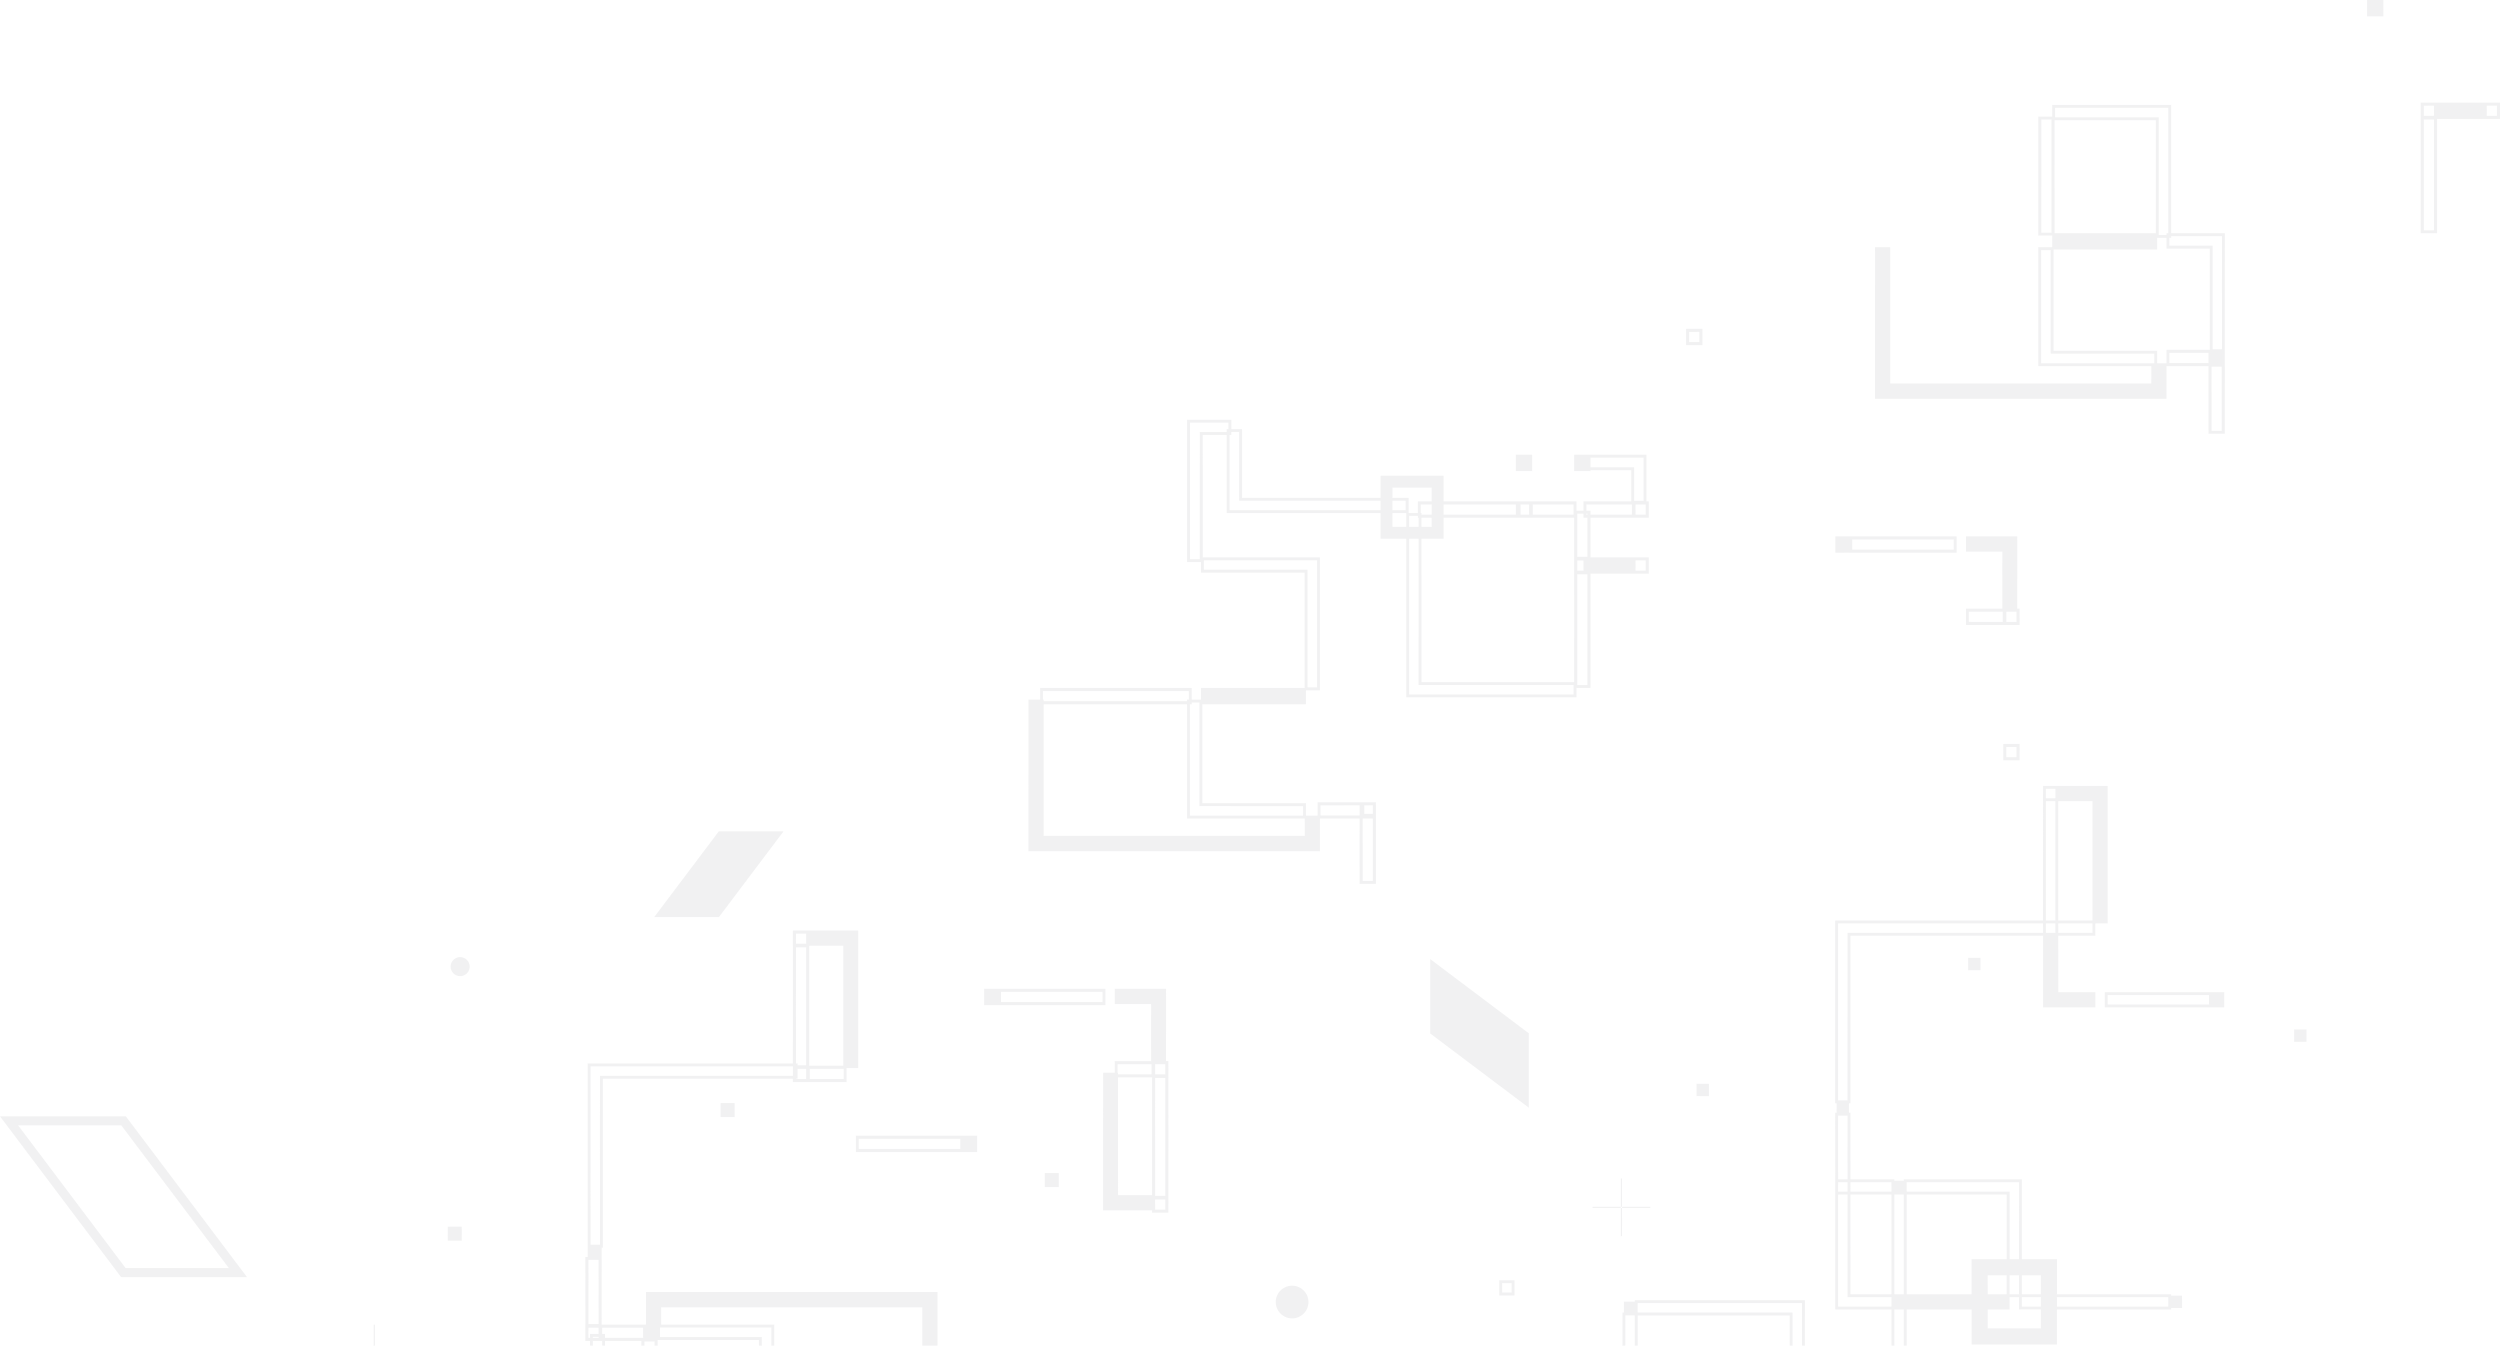 <svg width="1072" height="577" xmlns="http://www.w3.org/2000/svg"><path d="M211 894v.005l48-.005h7v7h-7l-47-.004V951l-7-.008V894h6zm-.325 51.312l-4.358.009v4.355h4.358v-4.364zm.01-45.088l-4.367.004v43.531l4.366.004v-43.539zM302 934l-.008 6H296v-5.996l6-.004zm183.136-286.35v55.513l24.113-.003v55.798l.007 27.324 24.575.001v141.368l-114.92.008v-.007l-4.06.005v.002h-1.228l-21.196-.008v-58.96h5.287l-.005-5.277 15.914-.004v-24.205h-15.906l.007-6.514h22.416l.007 31.938h-.008v4.06l.001.001v52.437l.007.001h107.16l.007-128.326-19.278-.004v-5.282l-5.297-.002-.015-28.557h-17.59l.001 13.865h-125.21v-64.37h5.291l.007-5.292 63.994.002-.006-50.224 5.301-.008-.012-5.28h50.636zM418.91 922.363h-4.06v4.06h4.06v-4.06zm-269.656-37.831l-28.342 37.613H92.534l28.326-37.613h28.395zm264.367-14.609h-14.679l.001 51.206h14.678v-51.206zm5.29.001h-4.062l-.008 51.203h4.07v-51.203zm-154.23 25.393l-3.682-.001v4.374l3.682-.003v-4.37zm-5.682.006h-46.777v4.367l46.777-.01v-4.357zM347.813 889l.187.193-4.813 4.809 4.813 4.815-.193.183-4.809-4.809-4.811 4.809-.187-.183 4.811-4.813-4.811-4.81.186-.194 4.813 4.815 4.814-4.815zm305.492-179.836v51.552h-.614v4.06h.614l.008 67.24 87.987.009-.002.612 4.67-.003v4.685l.62.001v51.09h-6.516l-.007-5.297v.001l-.002-44.568-93.283.001.007-72.545-19.959.001v-6.515l19.96-.008v-50.316h6.517zm92.05 173.95h-4.062l.007 4.068h4.054v-4.068zm0-44.571l-4.062.004.007 43.34h4.054v-43.344zm86.486 33.302l5.29.004v5.288h-5.29v-5.292zm-412.929-7.216h-4.063l.001 4.061h4.063v-4.06zm-5.29 0h-14.678v4.061h14.679v-4.06zm-65.889-31.941l45.93.003v6.515h-44.696v.004h-6.524v-6.52h5.29v-.002zm1.234 1.23v4.053h43.468l-.007-4.053h-43.46zm303.111-67.915h-4.062l.007 71.317h92.041l.008-4.068-87.987-.008-.007-67.241zM118 770v57h-6v.995L91 828v-7h20v-45h.007l-.007-6h7zm-25.791 52.318v4.36l18.567.008v-4.36l-18.567-.008zm758.986-8.141l.213.207-5.289 5.284 5.296 5.292-.212.201-5.29-5.287-5.289 5.287-.205-.198 5.288-5.294-5.288-5.284.205-.209 5.29 5.286 5.28-5.285zM116.683 777.22h-4.358v43.552h4.366l-.008-43.552zM255 787l23 .007V810h-23v-23zm-161.019 2.982c3.865 0 7.002 3.136 6.994 7.002a6.998 6.998 0 01-6.994 7.005 7 7 0 01-7.009-7.005c0-3.859 3.137-7.002 7.01-7.002zm414.048-31.024h-4.07l.008 27.325h4.07l-.008-27.325zm395.75-421.956v58.96l-5.298-.003v5.28l-15.899.006-.007 24.202 15.907-.004v6.523h-22.424v-30.728h-82.599v71.847h-.615v4.053h.615l.012 28.55h.003v.002l18.816-.007v.621h4.061v-.62h50.636v34.263l15.036.001v15.023l48.96.007v.612l4.676.001.008 5.288h-4.684v.606h-48.96v15.038h-36.594v-15.037l-27.843.002-.007 48.996h44.127v.606l4.66.008v4.681h.622v61.135l-17.142-.007v99.361h-6.509l-.007-5.296h-.001l.008-95.293h5.281v-4.06h-5.281l-.008-29.556-59.29.003v10.085h-26.727v-10.088h-32.661l-4.062-.004v.004l-19.58-.004-.009-6.522h56.312v-10.083h10.11v-61.4l-65.195-.002.001 48.072h-6.509v-49.298h.605v-4.674l4.675-.005v-.616h72.947l-.008 67.922h10.102v10.083h65.807v34.862h10.615v-53.393l-49.4.001v-55.522l-24.113.001v-54.567l-.015-29.78h.614l.006-4.053h-.62v-78.36l89.123-.002.001-51.202-.007-6.515h6.524v.003l21.204-.007zM116.692 771.32h-4.366v4.36h4.366v-4.36zm731.927-.347h-4.062v4.06h4.062v-4.06zm0-94.066l-4.062.007v92.833l3.511.006h.55v-92.846zm-414.12 27.484h-4.062v5.295l-63.988-.009.001 56.629H478.62v-8.572h5.288v-4.064h-5.29v-43.985l-44.117.001v-5.295zm212.29 56.325H628.04v4.064l18.748-.004v-4.06zm5.296-45.037l-4.063.005.001 43.797 4.063.007v-43.809zm-149.36 37.986l-17.59.005v4.064l17.59-.003v-4.066zm1.234.004v.508l.007 3.554 4.062.001v-4.062h-4.069zm-1.235-43.982h-17.59v42.756l17.59.003v-.003h.007l-.007-42.756zm-18.816 0h-4.063v42.756h4.063v-42.757zm24.121-5.296h-22.894v4.06h18.824v43.991h4.07v-48.05zm120.944 24a7.006 7.006 0 017.002 7.007c0 3.875-3.138 7.008-7.002 7a7.006 7.006 0 01-7.01-7 7.01 7.01 0 017.01-7.007zM238 620l-.007 67H249v10.009l66-.009-.009 35.506 10.26-.006V678H326v-5h6l-.008 5H332l-.008 61H313v-6h-4.596l-.008-29.489L249 703.51V714h-26.993l-.003-10.001-31.004-.003V704h-7v-.004L165 704v-7h20l5.873.003 31.13-.002L222 687h9.463v-60.497L168 626.502V674h-7v-50h.005l-.005-4h77zm88.529 59.229v54.492h-12.26l.009 4.055h16.452l-.008-58.544-4.193-.003zM313.75 698.23H249v4.052l60.638.004.007 29.492 4.106.007V698.23zm-60.785 17.471a4.22 4.22 0 014.228 4.231 4.23 4.23 0 01-4.228 4.24 4.235 4.235 0 01-4.228-4.24 4.23 4.23 0 014.228-4.23zM191 717l-.008 7h-6.983l-.009-7h7zm-51-20l22 .009-.007 6.991-20.476-.004.008 13.386H161V717h7v7h-33v-20h-1v-7l6 .003V697zm.29 7.248l-4.063.004v18.5l24.538.005-.008-4.135H140.29v-14.374zM402 710l-.008 6H396l.008-6H402zm250.086.39h-4.063l-.007 4.065h4.062l.008-4.064zM237.006 699H234v5l-6.91-.001v4.91l16.826.003v-5.402l-6.916.001.006-4.511zm192.211 5.39l-62.767.001v4.06h62.769l-.001-4.06zm54.69 0h-4.062v4.06h4.062v-4.06zM452.87 593.03v29.552l59.29.003V612.5h26.727v10.091l31.426-.003h5.296l.001-.005 19.589.004v5.291h4.06v-5.29h20.475l-.005-12.898-20.469-.004h-5.297v-6.51h32.29v25.931l-25.766-.002v1.595l2.797-.003v5.288h-2.797v11.264h25.766v6.516h-5.29l-20.475.002v48.057h-5.29v5.295H522.26v-67.916l-10.101.001v-10.099l-65.807.001.008-36.075h6.509zm74.68 46.172h-4.062v66.689h70.475v-4.068H527.55v-62.62zm-93.034 14.963l-4.077.004v48.995l4.062-.004.015-48.995zm49.394-5.296h-48.166l-.015 4.06 44.118.009v50.222l4.063.003V648.87zm-5.29 5.296h-42.892v48.994h42.891v-48.994zm-247.156 44.158h-4.373v4.363l5.683.002-.001-3.688h-1.308l-.001-.677zm-40.227-.003l.007 4.364 30.761.002-.001-4.364-30.767-.002zm-30.487 0h-19.505v4.36l19.497.003.008-4.362zm-21.068.004l-4.362.005v4.355h4.37l-.008-4.36zm26.573 0v4.356l17.485.004v-4.355l-17.485-.005zm23.414 0l-4.344.005v4.355l4.344-.004v-4.356zm54.248-.093h-5.667v4.052h5.667v-4.052zm351.282-44.467v46.839h4.061v-46.835l-4.061-.004zm-1.229-24.66h-17.126l.001.001h-37.959l.001 10.098h-10.102v61.4h65.177l.001-48.059.008-5.295v-18.145zM68 693l-.008 6H62v-6h6zm168.764-.908h-4.072l-.001 4.908H234v.773l2.765.007-.001-5.688zm7.152 0h-5.923l-.001 4.919 5.924-.001v-4.918zm-12.453 0h-4.372L227.09 697h4.373v-4.908zm5.302-70.869h-69.767l-.004 2.777H168v1.271h64.7L232.691 687h4.072v-65.777zM168 675v7h-7v-7h7zm-46.008-2l.008 6.995-7 .005.009-7h6.983zm-1.317 1.318h-4.357v4.36h4.364l-.007-4.36zm745.092-57.312h-4.061v54.613h-11.86v4.06h15.921v-58.673zm-703.448 8.99v46.763l4.363-.004-.001-46.253H165v-.504l-2.681-.002zm686.3 10.776h-64.58v4.063l60.518-.003v29.567h4.061v-33.627zm-60.662 17.34a4.24 4.24 0 014.236 4.234 4.233 4.233 0 11-8.465 0 4.234 4.234 0 014.23-4.234zm-91.018-18.575v6.526l-20.468-.005v12.91h25.765l-.008 6.515h-6.51l-25.772-.007v-20.638l.007-5.301h26.986zm28.94 19.432l.008 6.507-6.533.007.008-6.514h6.517zm-50.644-12.91h-4.061v18.197h24.537l.003-2.198-.002-1.87h-20.469l-.008-14.129zm260.825 6.837v5.292h-5.282l-.008-5.292h5.29zm-311.036-.42h-4.062v4.068h4.062v-4.068zm-25.765 0h-4.061v4.066h1.671l2.39-.002v-4.064zm0-19.37h-4.061v18.143h4.061v-11.266h-1.266v-5.28l1.265-.002.001-1.596zm173.45 7.664h-4.06v5.293h-6.306v5.064h16.665v-5.06h-6.298v-5.297zm-76.998.002h-19.24v4.067l19.248-.003-.008-4.064zm-20.476 0h-4.061v4.06l4.061.007v-4.067zm82.077 0h-31.426v4.064h31.426v-4.065zm-32.66 0h-4.062v4.064h4.061v-4.064zm54.355 0h-5.069l.007 4.064h5.062v-4.065zm-11.586 0h-5.078v4.064h5.07l.008-4.064zm-48.066 0h-17.12v4.06h17.124l-.004-4.06zm53.355-6.289h-4.062l.001 5.054h4.062v-5.054zm6.298 0h-5.07v5.053h5.07v-5.052zm-11.587 0h-5.077v5.053h5.077v-5.053zm-233.575-1.378h-5.062v5.06h5.063v-5.06zm-6.297 0h-4.061v5.06h4.06l.001-5.06zm-5.29 0h-5.062l.001 5.06h5.061v-5.06zm102.758-5.287h-4.055v4.06h4.062l-.007-4.06zm-5.283 0h-19.247v4.06h19.24l.007-4.06zm-25.772 0h-17.118v4.06h17.126l-.008-4.06zm-22.416 0v4.06h4.063v-4.06h-4.063zm-37.7 0h-5.061v4.06h5.061v-4.06zm0-6.296l-16.648.007v5.057h6.297l-.007 5.291h4.06l.001-5.284 6.297-.002v-5.069zm5.04 6.295v4.06h31.426v-4.059h-31.427zM19.057 612.902c3.865 0 7.01 3.137 7.002 6.996a7.012 7.012 0 01-7.002 7.011c-3.864-.004-7.002-3.136-7.002-7a7.006 7.006 0 017.002-7.007zm753.653-54.144h-70.483v4.068h66.421v62.627h4.061v-66.695zM368 399v59h-5v6h-23v-1.432h-81.5V535h-.508l.008 5h-.008l.008 28h19v.005h.001l.006-14.005H402v65h-1v3.996l-5 .003V623h-1l-64-.009v-3.994l-5 .003v3.991l-43.01.009H277l-24-.008V575h-2v-7h.015L251 539h1v-83h88l.008-50H340v-6.996l6-.004h22zm232.487 205.393v4.069l20.475-.008v14.133h4.062v-18.19l-24.537-.004zM258.224 575h-4.014v46.76h22.58l-.006-2.76H275v-1.343h-16.776V575zm74 42.317v4.357l62.553.008-.008-4.36-62.546-.005zm370.004-3.12v6.521h-6.51v-6.522h6.51zm-371.464-44.95L283 569.246v4.099h43.666l.007 44.42 4.09-.008v-48.51zm325.587 41.642v6.52h-6.517v-6.516l6.517-.004zm-375.67-35.66h-4.355v41.193H278v.579l2.681.004v-41.776zM275 575h-15.573v41.423l15.573-.001V575zm380.132 37.113l-4.062.007-.016 4.061h4.078v-4.068zM395.479 560.58H283.505V568h48.488l.007 48 63.478.008v-55.427zm-70.05 14.008H282V616h43.429v-41.41zm486.86-13.104v54.294h48.174l.007-4.068-44.118.008v-50.23l-4.063-.004zM701 564.053h-4.068v46.836l4.069-.003v-46.833zm-124.155 39.121v6.51h-6.525l-.008-6.51h6.533zM160.755 568l.004 11.231H172v.534l-11.241.001.004 12.234h-.526v-12.234l-12.237.003v-.538h12.237v-11.227l.518-.004zm95.934 5.246h-2.478l-.001.431 2.48.002-.001-.433zm0-3.921h-4.37l-.008 4.35.689.001v-1.672l3.689-.003v-2.676zm19.079 0h-17.55l-.001 2.676 1.21-.001v1.675h16.34v-4.35zm590-13.124h-4.063v5.284l-9.377.001.004 8.143h22.802v-8.145l-9.367.001v-5.284zM256.676 540.24h-4.353l.008 27.516h4.361l-.016-27.516zm297.372 11.072c3.873.008 7.01 3.136 7.01 7.007a6.996 6.996 0 01-7.01 7 6.998 6.998 0 01-7.001-7c0-3.87 3.136-7 7.001-7.007zm238.19-39.098l-4.062.004v48.047h22.885v-4.061l-18.823.001v-43.991zm137.517 43.988h-47.734v4.06h47.734v-4.06zm-54.623 0h-8.145v4.06h8.145v-4.06zm-225.723-7.236v6.527l-6.517-.008v-6.519h6.517zm161.651-36.753h-17.596l.009 42.765 17.587-.008v-42.757zm64.073 34.62h-8.147v8.136l8.146.001.001-8.136zm-9.369 0h-4.06v8.138h4.062l-.002-8.138zm-49.413-34.62h-4.062v42.757h4.062v-42.757zm44.11 34.62h-8.138l.002 8.136h8.136v-8.136zm.001-34.62h-42.877v42.756h27.842v-15.02l15.034-.002.001-27.733zm-212.28 37.985h-4.063v4.052h4.063v-4.052zm-594.236-71.52l51.962 68.945H51.924L0 478.678h53.947zm-1.932 3.878H7.775l46.08 61.189h44.271l-46.111-61.189zm813.745 24.362l-48.173.005v4.064h44.119v28.96h4.058l-.004-33.029zm-612.536-49.677l.008 76.515h4.045l-.006-72.422 82.729-.001v-4.089l-86.776-.003zM197.992 526l.008 6-5.992-.004-.008-5.987 5.992-.009zm497.045-8.047l.48.001.005 12.138-.485.004v-12.143zM500 424l-.008 31h1l.008 6.996h-.009L501 514h-.001l-.008 6H494v-1l-21-.004.007-58.996H478v-5h15.59l.009-24.466H478V424h22zm-.318 90.317h-4.373l.008 4.366h4.358l.007-4.366zm207.972 3.154v.485l-12.136-.002-.001-.483h12.137zm-12.617 0v.482h-12.148l.008-.482h12.14zm.477-12.136l.003 12.136h-.48v-12.136h.477zm-195.838-43.12h-4.353l-.008 50.57 4.361.003v-50.573zM494 462h-14.603l.007 50.47 14.603-.001L494 462zm317.055 44.918h-17.581l-.007 4.069h17.596l-.008-4.069zm-18.817 0h-4.054l-.008 4.067h4.062v-4.068zM454 503v6h-6v-6h6zm338.23-24.626h-4.068l.014 27.31 4.062.002-.007-27.312zM419 487v7h-52v-7h52zm-7.23 1.326h-43.54v4.348h43.54v-4.348zM315 473v6h-6v-6h6zm298.278-61.744l42.285 31.84v31.89l-42.285-31.83v-31.9zm262.773-15.298l-87.882.001-.007 75.892h4.062l.007-71.84 83.825.008-.005-4.06zm-143.276 68.764v5.288l-5.297-.004v-5.284h5.297zm-385.558-6.4v4.363h14.566v-4.359l-14.566-.004zm-1.533 0l-3.684.003v4.243h-.683v.117h4.367v-4.363zm148.09-2.004h-14.557V460h.18v.678h14.378v-4.36zm5.9 0h-4.358v4.36h4.358v-4.36zm-138.07-50.791L347 405.526V457h14.603v-51.473zm-15.92.692h-4.359L341.317 456H342v.781h3.683V406.22zm643.331 35.209v5.295l-5.297.004v-5.291l5.297-.008zm-41.785-15.985l6.525.004v6.519h-51.212v-6.523l44.686.003.001-.003zM474 424v7h-45.993v-.004L422 431v-7h52zm473.23 2.673H903.77v4.058h43.458v-4.058zm-517.993-1.355v4.357h43.533l.008-4.354-43.541-.003zm-231.93-14.904c2.25 0 4.083 1.83 4.091 4.073a4.088 4.088 0 01-4.084 4.083 4.081 4.081 0 01-4.077-4.08 4.074 4.074 0 014.07-4.076zm651.94.318v5.295h-5.296v-5.295h5.297zm-507.93-10.412l.008 4.36h4.358v-4.355l-4.365-.005zm555.944-4.36h-14.685l.007 4.06h14.678v-4.06zm-15.906 0h-4.069v4.06h4.07v-4.06zm-4.069-52.439v51.203h4.07l-.002-51.2-4.068-.003zm5.29 0v51.202h14.685v-51.202h-14.686zm-546.594 12.948l-27.697 36.764h-27.742l27.689-36.764h27.75zM528 180v4h4.582v29.496l59.418-.001V204h27v11h57v4h3v-4h20.481v-13.372L682 201.627V202h-7v-7h31v20h1v7l-6.009-.003V222H682v17h25v7h-25v49h-6v4h-73v-68h-11v-11h-66v-33.5l-10.259.004.007 52.496H566v57h-6v6h-44.437v42.422H560v5.347h5V344h24.991l.009 7h-.007l.007 28-6.991-.008L583 351H566v13.996L441 365l.007-65H446v-5h65v5h4v-5h44.434v-49.447H515V241h-6v-61h19zm60.676 171h-4.361l.009 26.751 4.352.005V351zm-141.163-49.005v56.427h111.981l-.007-7.422H509v-49l-61.487-.005zm66.822-.748l-3.335-.001V302h-.764v47.761h48.52l.007-4.103-44.428-.003v-44.408zM583 345.311l-16.774.004v4.367L583 349.68v-4.37zm5.682 0l-3.682.003V349h3.682v-3.688zm292.673-7.078h-4.069v4.06h4.07v-4.06zM866 319l-.008 7H859l.008-7H866zm-1.317 1.318h-4.374v4.36l4.374-.003v-4.357zm-354.906-24.001h-62.554V300h.29v.674H509V300h.776v-3.683zM608.299 231h-4.064v66.785h70.53v-4.057h-66.471l.005-62.728zm-43.536 9.234l-48.527.002v4.08h44.435v50.451h4.092v-54.533zm115.92 6.003h-4.358v47.518h4.358v-47.518zM675 222h-56v9h-9.471l-.007 61.502 65.478.003.008-46.505H675v-24zm190 8l-.008 31h1l.008 7h-7l-16-.004V261h15.598l.008-24.466H843V230h22zm-6.211 32.31h-14.57v4.36l14.57.009v-4.37zm1.514 0v4.364l4.379.004v-4.363l-4.38-.004zM679 240.325l-2.675.006v4.36H679v-4.366zm26.681-.013h-4.362l-.01 4.377 4.372-.004v-4.373zm-178.95-59.091H510.27v58.552h4.209l-.007-54.5H526V184h.73v-2.78zM679 220.247h-2.675v18.502h4.358V222H679v-1.753zM839 230v7h-45.993v-.003L787 237v-7h52zm-44.764 1.318v4.357h43.528l.007-4.35-43.535-.007zM613.91 222h-4.379l-.001 3.917 4.38.001V222zm-5.909-.782h-3.764l-.001 4.698 4.065.001V222h-.3v-.782zM603 220h-5.918v5.914l5.918.001V220zm10.909-3.683h-4.68l-.001 3.683h.302v.686h4.379v-4.369zm66.774 3.93h-.439v.44l.439-.001v-.439zm-5.944-3.93h-17.484v4.362l17.484.007v-4.368zm-24.739 0h-31v4.369h31v-4.369zm49.756 0h-19.512V219H682v1.685l17.756-.006v-4.361zm5.925 0h-4.371l.009 4.358 4.362.008v-4.366zm-50.007 0H652v4.361h3.683l-.009-4.36zm-58.591-7.232l-.001 4.41H604V220h4v-5h5.909v-5.91l-16.826-.005zm5.668 5.635l-5.669-.001v4.059l5.669.001v-4.06zm-71.402-29.491l-3.349-.001v1.272h-.759v32.272l64.759.006v-4.059h-60.644l-.007-29.49zM682 196.24v4.138h18.71v14.373h4.062v-18.504L682 196.241zM650 195l7 .004V202h-7v-7zM931 45v55l22.993.004L954 150v7h-.007l.007 29-6.984-.008-.015-28.992H929v-1.232L928.992 171H804l.007-65h6.506v58.42h111.974l.006-7.42H874v-51h6v-5h-6V50h6v-5h51zm21.668 112.24h-4.353l.008 27.516h4.354l-.009-27.516zM929 102h-4v5h-44.429v43.418H925v5.35h4V150h18.564v-43.41H929V102zm-49.665 5.247h-4.099l.008 48.51 48.52.003-.008-4.103-44.42-.003v-44.407zm50.89 44.067v4.367H947v-4.364l-16.776-.003zm22.571-50.072H931V102h-.79v3.343h18.566v44.417h4.006l.014-48.518zM730 141v7h-7v-7h7zm-1.326 1.318l-4.371.004.008 4.359h4.363v-4.363zm201.09-96.084h-48.535v4.078h44.442v50.452l3.329-.001V100h.763V46.234zm-5.329 5.319l-43.444-.001.009 48.451 43.434-.003.001-48.447zM1072 44v6.996l-6.008.003V51H1045v49h-7l.008-49H1038v-7h34zm-192.317 7.225h-4.358l-.008 48.559h4.366V51.225zm164 .013h-4.358v47.52h4.357v-47.52zm0-5.92l-4.358.009v4.362h4.357v-4.37zm26.999 0h-4.364l-.007 4.371h4.37v-4.37zM1022 0v6.991L1015 7V0h7zm66.009-54l6.991.005v6.99l-7 .005.009-7zm5.673 1.321h-4.373l.008 4.358h4.365v-4.358z" fill="#B9B9BE" fill-rule="evenodd" opacity=".2"/></svg>